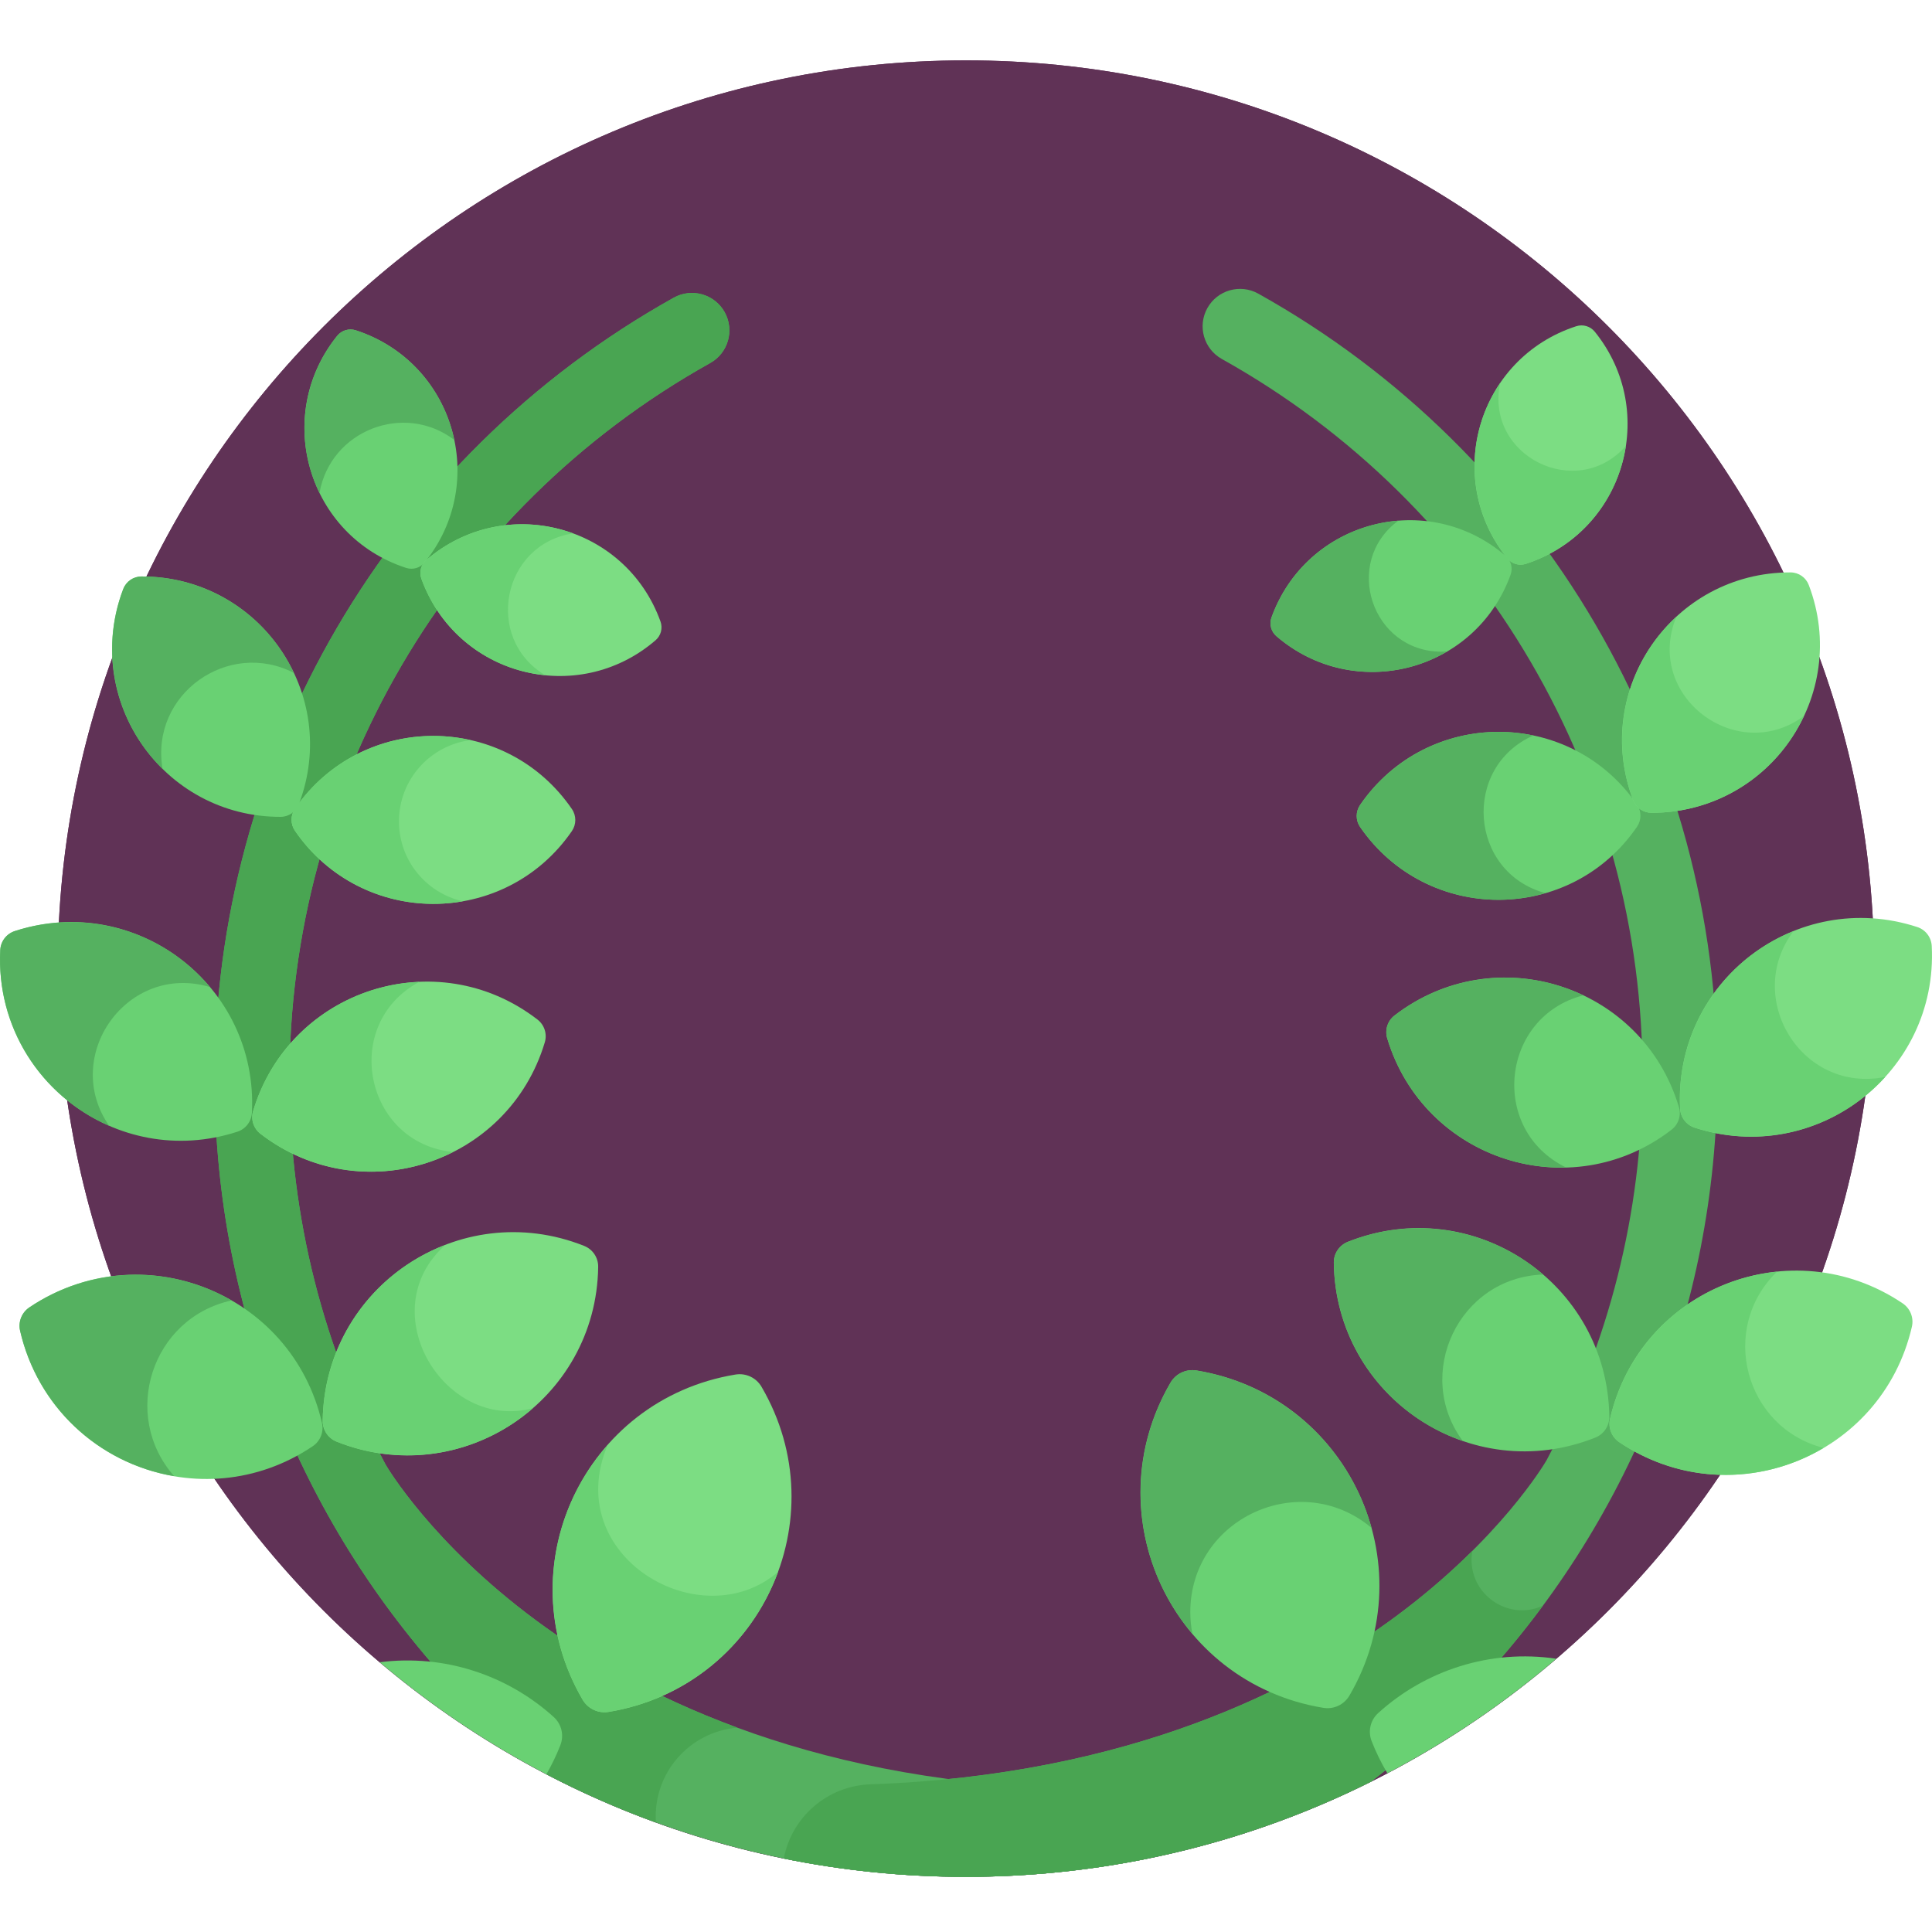 <svg xmlns="http://www.w3.org/2000/svg" width="511pt" height="511pt" viewBox="0 -15 512 511"><path fill="#603256" d="m496.676 241.191c0 132.93-107.762 240.691-240.691 240.691s-240.691-107.762-240.691-240.691c0-132.93 107.762-240.691 240.691-240.691s240.691 107.762 240.691 240.691zm0 0"/><path fill="#603256" d="m496.676 241.191c0 132.93-107.762 240.691-240.691 240.691s-240.691-107.762-240.691-240.691c0-132.93 107.762-240.691 240.691-240.691s240.691 107.762 240.691 240.691zm0 0"/><path fill="#55b160" d="m281.258 458.43c-68.59-2.367-113.582-25.531-139.246-44.543-27.605-20.449-39.469-40.652-39.77-41.172-.039-.07-.082-.145-.125-.215-16.426-30.816-25.238-65.359-25.402-101.051-.359-79.082 42.363-152.168 111.492-190.742 4.781-2.664 6.496-8.707 3.828-13.488-2.668-4.781-8.707-6.492-13.488-3.824-75.434 42.09-122.051 121.844-121.66 208.145.277 60.523 23.352 118.035 64.977 161.934 7.238 7.637 14.922 14.719 22.984 21.254 33.246 17.34 71.043 27.156 111.137 27.156 16.469 0 32.547-1.66 48.086-4.812-2.461-10.438-11.613-18.254-22.812-18.641zm0 0"/><path fill="#49a552" d="m102.242 372.715c-.039-.07-.082-.145-.125-.215-16.426-30.816-25.238-65.359-25.402-101.051-.359-79.082 42.363-152.168 111.492-190.742 4.781-2.664 6.496-8.707 3.828-13.488-2.668-4.781-8.707-6.492-13.488-3.824-75.434 42.09-122.051 121.844-121.66 208.145.277 60.523 23.352 118.035 64.977 161.934 7.234 7.633 14.91 14.719 22.969 21.246 9.324 4.863 19 9.137 28.992 12.766-.879-13.098 8.949-24.086 21.574-25.137-22.961-8.457-40.578-18.977-53.387-28.461-27.605-20.449-39.469-40.652-39.77-41.172zm0 0"/><path fill="#69d173" d="m94.293 72.035c-1.797-.586-3.746-.004-4.934 1.465-17.148 21.23-7.766 53.047 18.266 61.5 1.797.586 3.746.004 4.934-1.465 17.148-21.23 7.766-53.047-18.266-61.5zm0 0"/><path fill="#7cdd83" d="m175.035 149.195c.645 1.777.125 3.75-1.305 4.98-20.672 17.816-52.773 9.457-62.055-16.289-.641-1.777-.125-3.746 1.309-4.98 20.668-17.816 52.77-9.453 62.051 16.289zm0 0"/><path fill="#7cdd83" d="m151.547 198.883c1.223 1.781 1.219 4.109-.008 5.887-17.723 25.688-55.656 25.711-73.363-.09-1.223-1.781-1.219-4.109.008-5.887 17.723-25.688 55.652-25.711 73.363.09zm0 0"/><path fill="#69d173" d="m79.203 197.625c-.77 2.02-2.684 3.344-4.848 3.348-31.203.059-52.828-31.105-41.703-60.355.77-2.02 2.684-3.344 4.848-3.348 31.203-.059 52.828 31.105 41.703 60.355zm0 0"/><path fill="#7cdd83" d="m142.43 254.684c1.848 1.426 2.617 3.816 1.945 6.051-9.676 32.246-48.609 44.852-75.348 24.234-1.844-1.422-2.613-3.812-1.945-6.047 9.676-32.246 48.609-44.855 75.348-24.238zm0 0"/><path fill="#69d173" d="m66.762 279.375c-.121 2.328-1.648 4.324-3.863 5.043-32.02 10.41-64.555-14.414-62.832-48.133.117-2.328 1.645-4.324 3.863-5.043 32.016-10.41 64.551 14.414 62.832 48.133zm0 0"/><path fill="#7cdd83" d="m154.809 314.676c2.277.91 3.75 3.109 3.715 5.562-.477 35.449-36.258 59.469-69.289 46.32-2.281-.906-3.75-3.105-3.719-5.559.477-35.449 36.258-59.469 69.293-46.324zm0 0"/><path fill="#69d173" d="m118.023 314.414c-19.68 7.535-32.23 26.07-32.504 46.586-.035 2.453 1.434 4.652 3.715 5.559 17.586 7 37.582 3.715 52.035-8.902-23.441 6.391-42.977-25.656-23.246-43.242zm0 0"/><path fill="#69d173" d="m85.32 361.551c.551 2.391-.418 4.852-2.453 6.223-29.41 19.797-69.531 4.062-77.535-30.578-.555-2.391.418-4.852 2.453-6.223 29.41-19.797 69.531-4.062 77.535 30.578zm0 0"/><path fill="#7cdd83" d="m194.902 348.77c2.766-.457 5.5.828 6.914 3.25 20.418 34.969-.434 79.555-40.512 86.152-2.766.457-5.5-.828-6.914-3.25-20.422-34.969.441-79.555 40.512-86.152zm0 0"/><path fill="#69d173" d="m161.043 367.43c-16.832 18.977-19.125 46.133-6.652 67.492 1.414 2.422 4.148 3.707 6.914 3.25 19.996-3.289 37.465-16.895 44.902-37.125-20.406 17.625-57.688-4.031-45.164-33.617zm0 0"/><path fill="#69d173" d="m100.621 425.012c13.531 11.445 28.336 21.422 44.18 29.691 1.414-2.48 2.668-5.055 3.707-7.723 1.016-2.613.324-5.555-1.754-7.438-12.207-11.059-28.938-16.746-46.133-14.531zm0 0"/><path fill="#69d173" d="m111.102 244.711c-20.641.859-38.152 14.656-44.02 34.211-.668 2.234.102 4.625 1.945 6.047 14.332 11.051 34.004 13.445 51.059 4.82-23.449-2.293-29.906-33.84-8.984-45.078zm0 0"/><path fill="#69d173" d="m105.73 202.176c0-11.059 8.266-20.18 18.957-21.535-18.094-4.094-36.289 3.348-46.504 18.152-1.227 1.777-1.23 4.105-.008 5.887 9.812 14.297 27.012 21.742 44.469 18.668-9.68-2.184-16.914-10.832-16.914-21.172zm0 0"/><path fill="#69d173" d="m151.859 125.855c-13.809-5.07-28.488-1.902-38.875 7.051-1.434 1.234-1.949 3.203-1.309 4.98 4.945 13.723 17.301 24.016 32.812 25.555-16.328-9.805-11.398-34.727 7.371-37.586zm0 0"/><g fill="#55b160"><path d="m61.359 329.133c-17.184-9.914-37.812-8.77-53.574 1.84-2.035 1.371-3.008 3.832-2.453 6.223 4.555 19.711 20.367 35.02 40.82 38.504-14.223-16.117-6.059-41.902 15.207-46.566zm0 0"/><path d="m55.625 246.074c-12.863-15.348-33.316-20.809-51.695-14.836-2.219.723-3.746 2.715-3.863 5.043-1.031 20.152 10.516 38.586 28.836 46.543-12.773-18.477 4.84-43.281 26.723-36.75zm0 0"/><path d="m77.879 162.828c-7.566-16.047-23.422-25.59-40.379-25.559-2.16.004-4.078 1.328-4.848 3.348-6.312 16.598-2.227 35.223 10.43 47.648-3.363-19.871 17.473-34.41 34.797-25.438zm0 0"/><path d="m120.387 101.078c-2.98-14.168-13.207-24.859-26.09-29.043-1.797-.586-3.75-.004-4.938 1.465-9.34 11.566-11.516 27.641-4.684 41.609 2.902-16.543 22.379-24.125 35.711-14.031zm0 0"/><path d="m333.453 62.316c-4.781-2.668-10.82-.953-13.488 3.828-2.668 4.781-.953 10.82 3.828 13.488 69.129 38.57 111.852 111.66 111.492 190.738-.164 35.691-8.977 70.238-25.402 101.051-.043.07-.086.145-.125.215-.301.52-12.164 20.723-39.77 41.172-25.664 19.016-70.656 42.176-139.246 44.547-11.566.398-20.953 8.723-23.035 19.68 15.598 3.176 31.742 4.848 48.277 4.848 38.613 0 75.094-9.109 107.438-25.27 9.43-7.336 18.371-15.41 26.715-24.215 41.625-43.898 64.699-101.41 64.977-161.934.391-86.301-46.223-166.055-121.66-208.148zm0 0"/></g><path fill="#49a552" d="m390.203 395.484c-5.473 5.434-12.172 11.367-20.215 17.324-25.664 19.016-70.656 42.176-139.246 44.547-11.566.398-20.953 8.723-23.035 19.684 15.598 3.176 31.742 4.844 48.277 4.844 38.613 0 75.094-9.105 107.438-25.27 9.43-7.336 18.371-15.41 26.715-24.215 6.746-7.113 12.992-14.586 18.746-22.371-9.695 4.41-20.605-3.809-18.68-14.543zm0 0"/><path fill="#7cdd83" d="m417.707 70.957c1.797-.586 3.75-.004 4.938 1.465 17.145 21.23 7.762 53.047-18.266 61.5-1.797.586-3.75.004-4.938-1.465-17.148-21.23-7.766-53.047 18.266-61.5zm0 0"/><path fill="#69d173" d="m336.965 148.121c-.641 1.777-.125 3.746 1.305 4.98 20.672 17.812 52.773 9.453 62.055-16.293.641-1.777.125-3.746-1.309-4.98-20.668-17.812-52.77-9.453-62.051 16.293zm0 0"/><path fill="#69d173" d="m360.453 197.805c-1.223 1.781-1.219 4.109.008 5.887 17.723 25.688 55.656 25.715 73.363-.09 1.223-1.781 1.219-4.109-.008-5.887-17.719-25.684-55.652-25.711-73.363.09zm0 0"/><path fill="#7cdd83" d="m432.801 196.551c.766 2.02 2.684 3.34 4.844 3.348 31.203.059 52.828-31.109 41.703-60.359-.77-2.02-2.684-3.344-4.844-3.348-31.207-.059-52.832 31.109-41.703 60.359zm0 0"/><path fill="#69d173" d="m369.57 253.609c-1.844 1.422-2.613 3.812-1.945 6.047 9.676 32.246 48.609 44.855 75.348 24.234 1.848-1.422 2.617-3.812 1.945-6.047-9.676-32.246-48.609-44.852-75.348-24.234zm0 0"/><path fill="#7cdd83" d="m445.242 278.297c.117 2.328 1.645 4.324 3.863 5.043 32.016 10.41 64.551-14.414 62.828-48.133-.117-2.328-1.645-4.324-3.863-5.043-32.016-10.41-64.551 14.414-62.828 48.133zm0 0"/><path fill="#69d173" d="m357.191 313.598c-2.277.91-3.75 3.109-3.715 5.562.477 35.449 36.258 59.473 69.289 46.32 2.281-.906 3.75-3.105 3.719-5.559-.477-35.449-36.258-59.469-69.293-46.324zm0 0"/><path fill="#7cdd83" d="m426.68 360.473c-.551 2.391.418 4.855 2.453 6.227 29.41 19.793 69.531 4.066 77.535-30.582.555-2.391-.418-4.852-2.453-6.223-29.41-19.797-69.531-4.062-77.535 30.578zm0 0"/><path fill="#69d173" d="m317.102 347.691c-2.766-.457-5.5.828-6.914 3.25-20.418 34.969.434 79.559 40.508 86.156 2.77.453 5.504-.832 6.918-3.254 20.418-34.969-.441-79.555-40.512-86.152zm0 0"/><path fill="#69d173" d="m365.246 438.465c-2.078 1.883-2.77 4.824-1.754 7.438 1.152 2.961 2.559 5.812 4.172 8.535 16.086-8.441 31.098-18.641 44.781-30.359-17.566-2.594-34.742 3.098-47.199 14.387zm0 0"/><path fill="#55b160" d="m315.441 411.754c0-24.863 29.188-38.23 48.031-22.344-6.094-22.148-24.359-38.094-46.371-41.719-2.766-.457-5.5.828-6.914 3.25-12.426 21.277-10.043 47.848 5.82 66.543-.371-1.855-.566-3.77-.566-5.73zm0 0"/><path fill="#55b160" d="m408.945 322.262c-14.426-12.41-34.27-15.621-51.754-8.66-2.277.906-3.75 3.105-3.715 5.559.289 21.555 14.039 40.293 34.16 47.195-13.066-17.68-1.102-43.32 21.309-44.094zm0 0"/><path fill="#55b160" d="m419.594 248.27c-16.75-7.969-35.926-5.531-50.023 5.336-1.848 1.426-2.617 3.816-1.945 6.051 6.238 20.785 25.566 34.863 47.379 34.227-20.469-9.98-17.262-39.996 4.59-45.613zm0 0"/><path fill="#55b160" d="m406.34 179.414c-18.125-3.805-35.934 3.891-45.887 18.391-1.223 1.781-1.219 4.109.008 5.891 10.906 15.805 30.578 22.859 49.074 17.484-20.152-5.473-22.25-33.277-3.195-41.766zm0 0"/><path fill="#55b160" d="m382.012 157.203c-18.445 0-26.375-23.645-11.449-34.715-15.715 1.238-28.523 11.559-33.598 25.633-.641 1.777-.125 3.746 1.305 4.98 12.555 10.816 30.672 12.656 45.262 4.023-.5.039-1.004.078-1.52.078zm0 0"/><path fill="#69d173" d="m470.934 321.512c-21.633 2.16-39.355 17.77-44.254 38.961-.551 2.391.418 4.855 2.453 6.227 16.023 10.781 36.934 11.723 54.121 1.516-20.871-5.379-27.871-31.656-12.32-46.703zm0 0"/><path fill="#69d173" d="m475.297 231.258c-19.09 7.672-31.105 26.504-30.055 47.039.117 2.328 1.645 4.324 3.863 5.047 17.648 5.738 37.445.965 50.5-13.441-22.305 4.445-37.578-21.062-24.309-38.645zm0 0"/><path fill="#69d173" d="m444.246 147.957c-13.645 12.574-17.84 31.781-11.445 48.594.766 2.02 2.684 3.34 4.844 3.348 16.957.031 32.875-9.523 40.438-25.676-17.766 13.223-42.449-5.254-33.836-26.266zm0 0"/><path fill="#69d173" d="m397.555 86.012c-9.566 13.992-9.09 32.855 1.887 46.445 1.188 1.473 3.137 2.051 4.934 1.469 13.805-4.484 24.234-16.297 26.496-31.258-12.941 14.766-37.395 2.73-33.316-16.656zm0 0"/></svg>